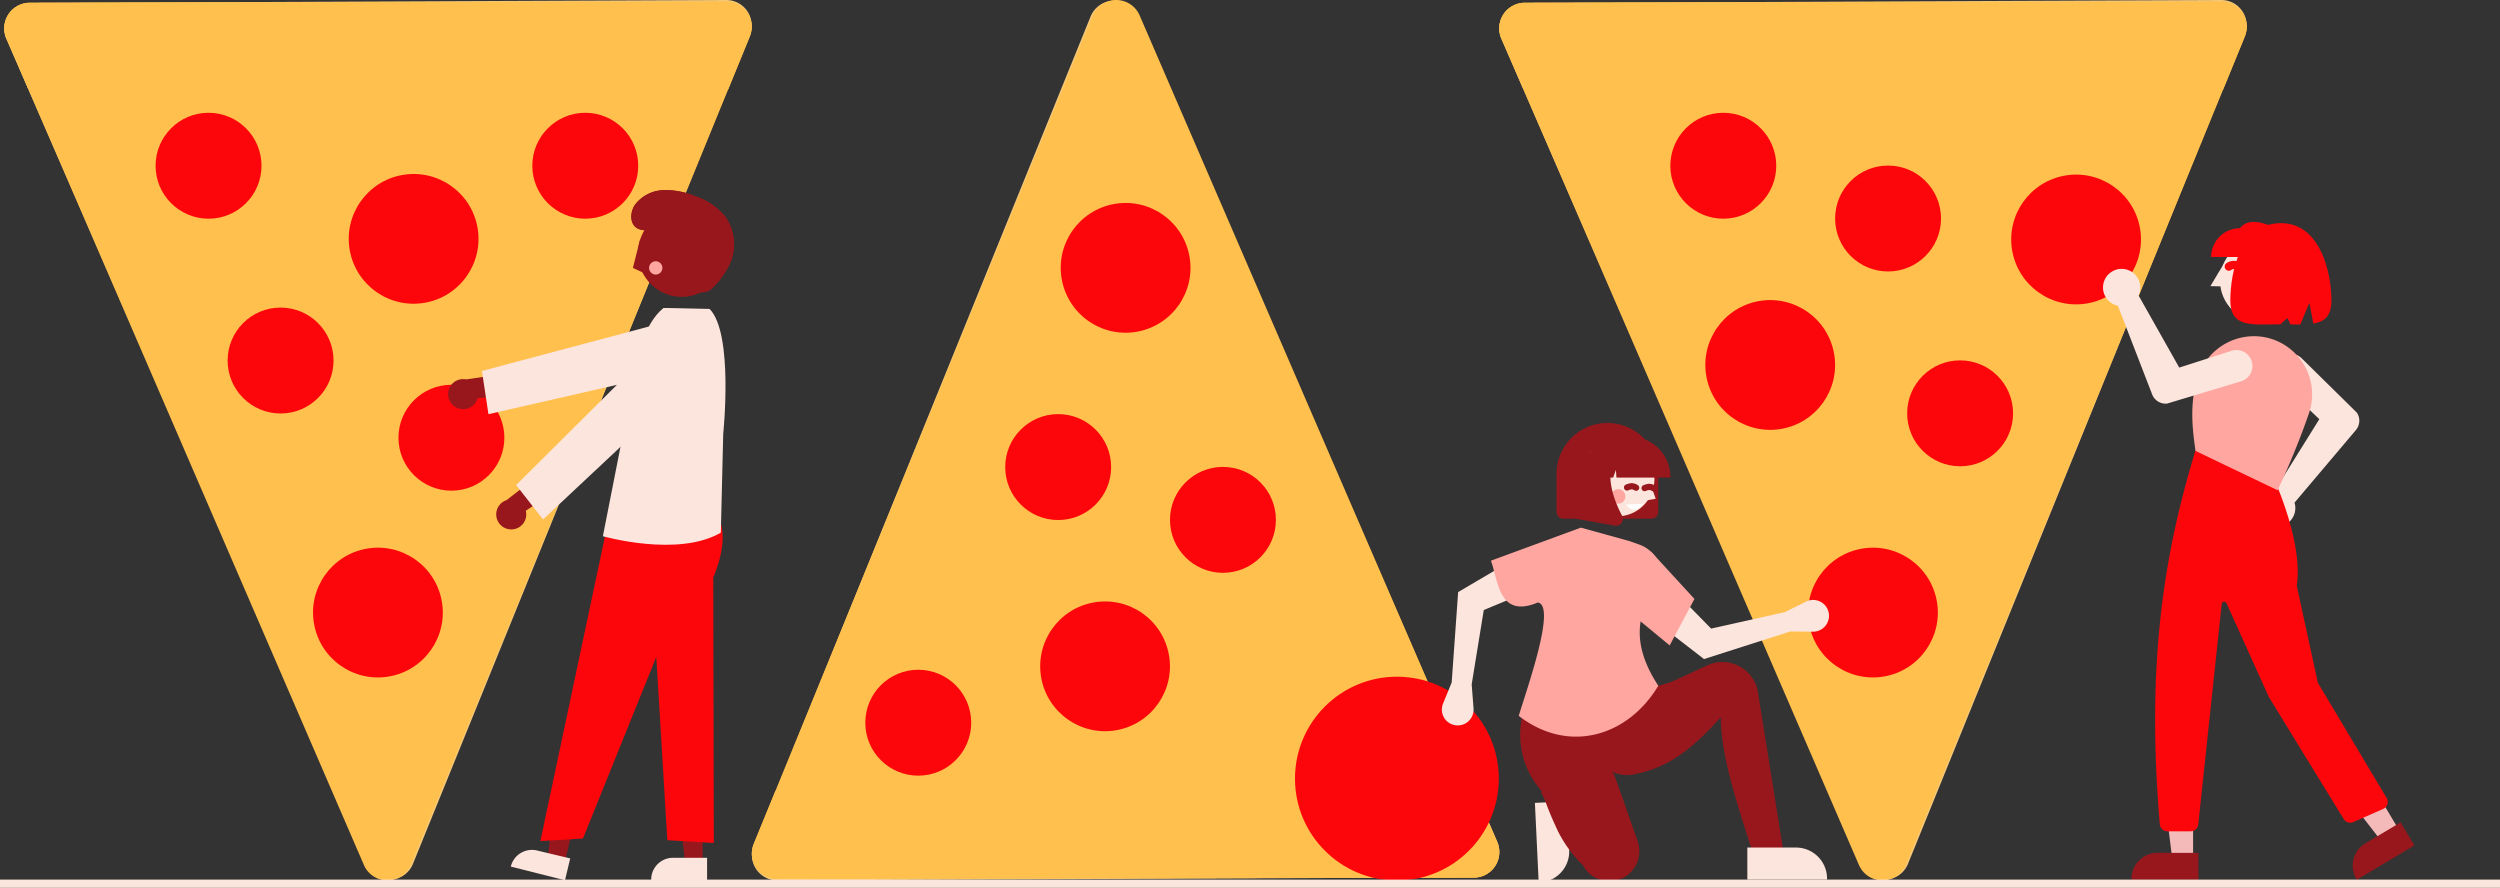 <svg viewBox="0 0 302.875 107.561">
  <rect x="0" y="0" width="302.875" height="107.561" fill="#333333" stroke="none"/>
  <defs>
    <clipPath id="clip-path">
      <path id="Path_3114" data-name="Path 3114" d="M31.54,192.132l84.392-.139a3.063,3.063,0,0,1,2.844,4.23L77.712,296.546a3.085,3.085,0,0,1-5.687.056L28.7,196.419A3.093,3.093,0,0,1,31.54,192.132Z" transform="translate(-28.457 -191.993)" fill="#ffc04d"/>
    </clipPath>
    <clipPath id="clip-path-2">
      <path id="Path_3117" data-name="Path 3117" d="M316.126,192.132l84.392-.139a3.063,3.063,0,0,1,2.843,4.23L362.3,296.546a3.085,3.085,0,0,1-5.687.056L313.282,196.419A3.092,3.092,0,0,1,316.126,192.132Z" transform="translate(-313.043 -191.993)" fill="#ffc04d"/>
    </clipPath>
    <clipPath id="clip-path-3">
      <path id="Path_3120" data-name="Path 3120" d="M258.211,298.024l-84.392.14a3.063,3.063,0,0,1-2.843-4.23l41.063-100.323a3.085,3.085,0,0,1,5.687-.056l43.328,100.183A3.091,3.091,0,0,1,258.211,298.024Z" transform="translate(-170.739 -191.694)" fill="#ffc04d"/>
    </clipPath>
  </defs>
  <g id="Group_1442" data-name="Group 1442" transform="translate(-24.278 -191.694)">
    <g id="Group_1441" data-name="Group 1441" transform="translate(24.786 191.694)">
      <path id="Path_3112" data-name="Path 3112" d="M31.509,192.059l84.394-.365a3.064,3.064,0,0,1,2.855,4.223l-40.8,100.435a3.085,3.085,0,0,1-5.687.071l-43.6-100.069A3.092,3.092,0,0,1,31.509,192.059Z" transform="translate(-28.435 -191.694)" fill="#f6c876"/>
      <g id="Group_1433" data-name="Group 1433" transform="translate(0.014 0.19)">
        <g id="Group_1432" data-name="Group 1432">
          <path id="Path_3113" data-name="Path 3113" d="M31.54,192.132l84.392-.139a3.063,3.063,0,0,1,2.844,4.23L77.712,296.546a3.085,3.085,0,0,1-5.687.056L28.7,196.419A3.093,3.093,0,0,1,31.54,192.132Z" transform="translate(-28.457 -191.993)" fill="#ffc04d"/>
          <g id="Group_1431" data-name="Group 1431" clip-path="url(#clip-path)">
            <rect id="Rectangle_1648" data-name="Rectangle 1648" width="21.601" height="108.056" transform="translate(-7.646 10.518) rotate(-89.917)" fill="#ffc04d" style="mix-blend-mode: multiply;isolation: isolate"/>
          </g>
        </g>
      </g>
      <circle id="Ellipse_462" data-name="Ellipse 462" cx="6.416" cy="6.416" r="6.416" transform="translate(18.341 13.663)" fill="#fc060b"/>
      <circle id="Ellipse_463" data-name="Ellipse 463" cx="6.416" cy="6.416" r="6.416" transform="translate(47.765 46.614)" fill="#fc060b"/>
      <circle id="Ellipse_464" data-name="Ellipse 464" cx="6.416" cy="6.416" r="6.416" transform="translate(27.069 37.263)" fill="#fc060b"/>
      <circle id="Ellipse_465" data-name="Ellipse 465" cx="7.86" cy="7.86" r="7.86" transform="matrix(0.985, -0.172, 0.172, 0.985, 40.509, 22.548)" fill="#fc060b"/>
      <circle id="Ellipse_466" data-name="Ellipse 466" cx="7.86" cy="7.86" r="7.86" transform="translate(36.182 67.823) rotate(-9.913)" fill="#fc060b"/>
      <path id="Path_3115" data-name="Path 3115" d="M316.095,192.059l84.394-.365a3.063,3.063,0,0,1,2.854,4.223l-40.8,100.435a3.085,3.085,0,0,1-5.687.071l-43.6-100.069A3.092,3.092,0,0,1,316.095,192.059Z" transform="translate(-131.898 -191.694)" fill="#f6c876"/>
      <g id="Group_1436" data-name="Group 1436" transform="translate(181.137 0.19)">
        <g id="Group_1435" data-name="Group 1435">
          <path id="Path_3116" data-name="Path 3116" d="M316.126,192.132l84.392-.139a3.063,3.063,0,0,1,2.843,4.23L362.3,296.546a3.085,3.085,0,0,1-5.687.056L313.282,196.419A3.092,3.092,0,0,1,316.126,192.132Z" transform="translate(-313.043 -191.993)" fill="#ffc04d"/>
          <g id="Group_1434" data-name="Group 1434" clip-path="url(#clip-path-2)">
            <rect id="Rectangle_1649" data-name="Rectangle 1649" width="21.601" height="108.056" transform="translate(-7.646 10.518) rotate(-89.917)" fill="#ffc04d" style="mix-blend-mode: multiply;isolation: isolate"/>
          </g>
        </g>
      </g>
      <circle id="Ellipse_467" data-name="Ellipse 467" cx="6.416" cy="6.416" r="6.416" transform="translate(230.544 43.658)" fill="#fc060b"/>
      <circle id="Ellipse_468" data-name="Ellipse 468" cx="6.416" cy="6.416" r="6.416" transform="translate(201.854 13.663)" fill="#fc060b"/>
      <circle id="Ellipse_469" data-name="Ellipse 469" cx="6.416" cy="6.416" r="6.416" transform="translate(221.816 20.057)" fill="#fc060b"/>
      <circle id="Ellipse_470" data-name="Ellipse 470" cx="7.86" cy="7.86" r="7.86" transform="translate(204.858 37.827) rotate(-9.913)" fill="#fc060b"/>
      <circle id="Ellipse_471" data-name="Ellipse 471" cx="7.86" cy="7.86" r="7.86" transform="translate(217.306 67.823) rotate(-9.913)" fill="#fc060b"/>
      <circle id="Ellipse_472" data-name="Ellipse 472" cx="6.416" cy="6.416" r="6.416" transform="translate(63.982 13.663)" fill="#fc060b"/>
      <path id="Path_3118" data-name="Path 3118" d="M258.241,298.033l-84.394.366a3.063,3.063,0,0,1-2.854-4.223l40.8-100.435a3.085,3.085,0,0,1,5.687-.071l43.6,100.07A3.091,3.091,0,0,1,258.241,298.033Z" transform="translate(-80.178 -191.738)" fill="#f6c876"/>
      <g id="Group_1439" data-name="Group 1439" transform="translate(90.569)">
        <g id="Group_1438" data-name="Group 1438">
          <path id="Path_3119" data-name="Path 3119" d="M258.211,298.024l-84.392.14a3.063,3.063,0,0,1-2.843-4.23l41.063-100.323a3.085,3.085,0,0,1,5.687-.056l43.328,100.183A3.091,3.091,0,0,1,258.211,298.024Z" transform="translate(-170.739 -191.694)" fill="#ffc04d"/>
          <g id="Group_1437" data-name="Group 1437" clip-path="url(#clip-path-3)">
            <rect id="Rectangle_1650" data-name="Rectangle 1650" width="21.601" height="108.056" transform="translate(-9.887 117.397) rotate(-89.917)" fill="#ffc04d" style="mix-blend-mode: multiply;isolation: isolate"/>
          </g>
        </g>
      </g>
      <circle id="Ellipse_473" data-name="Ellipse 473" cx="6.416" cy="6.416" r="6.416" transform="translate(121.274 50.17)" fill="#fc060b"/>
      <circle id="Ellipse_474" data-name="Ellipse 474" cx="6.416" cy="6.416" r="6.416" transform="translate(141.236 56.565)" fill="#fc060b"/>
      <circle id="Ellipse_475" data-name="Ellipse 475" cx="7.86" cy="7.86" r="7.86" transform="matrix(0.985, -0.172, 0.172, 0.985, 124.278, 74.335)" fill="#fc060b"/>
      <circle id="Ellipse_476" data-name="Ellipse 476" cx="7.86" cy="7.86" r="7.86" transform="translate(126.764 26.06) rotate(-9.913)" fill="#fc060b"/>
      <circle id="Ellipse_477" data-name="Ellipse 477" cx="7.86" cy="7.86" r="7.86" transform="translate(241.916 22.624) rotate(-9.913)" fill="#fc060b"/>
      <circle id="Ellipse_478" data-name="Ellipse 478" cx="6.416" cy="6.416" r="6.416" transform="translate(104.323 81.14)" fill="#fc060b"/>
      <g id="Group_1440" data-name="Group 1440" transform="translate(156.38 51.242)">
        <path id="Path_3121" data-name="Path 3121" d="M323.688,344.236l.279,5.888h0a3.756,3.756,0,0,1-3.574,3.93l-.122.006-.458-9.641Z" transform="translate(-290.747 -298.393)" fill="#fce5dc"/>
        <circle id="Ellipse_479" data-name="Ellipse 479" cx="12.346" cy="12.346" r="12.346" transform="translate(0 30.74)" fill="#fc060b"/>
        <path id="Path_3122" data-name="Path 3122" d="M359.5,309.47l2.763.023a1.923,1.923,0,0,0,1.937-1.906,1.862,1.862,0,0,0-.024-.321h0a1.921,1.921,0,0,0-2.748-1.419l-2.6,1.286-8.91,1.987-3.817-3.9-2.193,3.611,5.151,3.98Z" transform="translate(-299.504 -284.208)" fill="#fce5dc"/>
        <path id="Path_3123" data-name="Path 3123" d="M356.724,342.556l-3.255.626c-2.223-7.008-4.632-13.644-4.632-18.777-3.146,3.5-6.352,6.338-10.946,6.967l-.195-8.595,3.756-2,5.748-2.653a4.362,4.362,0,0,1,1.6-.4h0a4.365,4.365,0,0,1,4.539,3.669Z" transform="translate(-297.249 -288.754)" fill="#98171c"/>
        <path id="Path_3124" data-name="Path 3124" d="M333.622,330.916l-1.3.986a4.015,4.015,0,0,1-3.96.516h0c-3.716-2.784-6.356-1.963-8.748,2.24-2.869-3.238-3.577-7.916-1.016-12.755l14.208.313,2.879-.876Z" transform="translate(-289.733 -290.07)" fill="#98171c"/>
        <path id="Path_3125" data-name="Path 3125" d="M330.249,350.081h0a3.627,3.627,0,0,1-4.293-1.809,14.515,14.515,0,0,1-3.289-4.693,36.276,36.276,0,0,1-1.723-4.426,3.759,3.759,0,0,1,2.447-4.777c.06-.018.121-.034.182-.05a5.378,5.378,0,0,1,6.363,3.477l2.67,7.609a3.628,3.628,0,0,1-2.222,4.624h0C330.338,350.053,330.293,350.068,330.249,350.081Z" transform="translate(-291.09 -294.731)" fill="#98171c"/>
        <path id="Path_3126" data-name="Path 3126" d="M321.844,342.517s3.778,6.008,4.4,8.011" transform="translate(-291.486 -297.769)" fill="none" stroke="#98171c" stroke-linecap="round" stroke-linejoin="round" stroke-width="1" style="mix-blend-mode: multiply;isolation: isolate"/>
        <path id="Path_3127" data-name="Path 3127" d="M303.292,313.471l-1.048,2.556a1.92,1.92,0,0,0,1.357,2.6h0a1.921,1.921,0,0,0,2.338-2.024l-.225-2.9,1.465-9.011,5.042-2.094-2.539-3.378-5.608,3.3Z" transform="translate(-284.308 -282.031)" fill="#fce5dc"/>
        <path id="Path_3128" data-name="Path 3128" d="M331.718,311.285c-3.6,6.041-10.767,8.381-16.908,3.65,1.08-3.549,4.568-13.36,2.315-13.735-4.784,2.006-4.791-2.7-5.686-5.062l10.891-4.006,5.883,1.627,1.206.428a4.078,4.078,0,0,1,2.713,3.787C329.661,301.544,327.831,305.353,331.718,311.285Z" transform="translate(-287.703 -279.451)" fill="#ffa6a0"/>
        <path id="Path_3129" data-name="Path 3129" d="M343,308.048l-4.319-3.567,2.032-7.823L346,302.415Z" transform="translate(-297.606 -281.096)" fill="#ffa6a0"/>
        <path id="Path_3130" data-name="Path 3130" d="M335.43,283.8H324.758a.829.829,0,0,1-.828-.828v-4.6a6.164,6.164,0,0,1,12.328,0v4.6A.829.829,0,0,1,335.43,283.8Z" transform="translate(-292.244 -272.207)" fill="#98171c"/>
        <circle id="Ellipse_480" data-name="Ellipse 480" cx="4.519" cy="4.519" r="4.519" transform="translate(34.509 2.276)" fill="#fce5dc"/>
        <path id="Path_3131" data-name="Path 3131" d="M339.495,279.776h-6.525l-.067-.937-.335.937h-1l-.132-1.857-.663,1.857h-1.944v-.092a4.882,4.882,0,0,1,4.876-4.876h.92a4.882,4.882,0,0,1,4.876,4.876Z" transform="translate(-294.023 -273.153)" fill="#98171c"/>
        <circle id="Ellipse_481" data-name="Ellipse 481" cx="0.878" cy="0.878" r="0.878" transform="translate(38.271 8.02)" fill="#ffa6a0"/>
        <path id="Path_3132" data-name="Path 3132" d="M332.441,286.769a.808.808,0,0,1-.146-.013l-4.778-.843v-7.9h5.26l-.13.151c-1.812,2.113-.447,5.54.528,7.394a.815.815,0,0,1-.065.866A.825.825,0,0,1,332.441,286.769Z" transform="translate(-293.548 -274.319)" fill="#98171c"/>
        <path id="Path_3133" data-name="Path 3133" d="M360.25,353.03h5.9a3.757,3.757,0,0,1,3.757,3.757v.122H360.25Z" transform="translate(-305.448 -301.59)" fill="#fce5dc"/>
      </g>
      <circle id="Ellipse_482" data-name="Ellipse 482" cx="5.041" cy="5.041" r="5.041" transform="translate(268.445 28.945)" fill="#fce5dc"/>
      <path id="Path_3134" data-name="Path 3134" d="M459.715,279.976a2.258,2.258,0,0,1-.437-4.472,2.048,2.048,0,0,1,.3-.037l5.31-8.523-4.85-4.611-.025-.024a1.936,1.936,0,0,1,2.718-2.757l6.7,6.6.013.017a1.754,1.754,0,0,1-.122,2.09l-7.44,8.8a2.073,2.073,0,0,1,.055.214,2.285,2.285,0,0,1,.036.254,2.258,2.258,0,0,1-2.063,2.438c-.064.006-.128.008-.192.008Z" transform="translate(-184.409 -216.162)" fill="#fce5dc"/>
      <path id="Path_3135" data-name="Path 3135" d="M442.977,340.076h-3.714l1.2,9.705h2.516Z" transform="translate(-177.794 -245.639)" fill="#f4bab9"/>
      <path id="Path_3136" data-name="Path 3136" d="M441.472,357.295h-8.113v-.1a3.157,3.157,0,0,1,3.157-3.158h4.955Z" transform="translate(-175.647 -250.713)" fill="#98171c"/>
      <path id="Path_3137" data-name="Path 3137" d="M474.77,336.756l-3.191,1.9,5.994,7.727,2.162-1.287Z" transform="translate(-189.542 -244.432)" fill="#f4bab9"/>
      <path id="Path_3138" data-name="Path 3138" d="M482.954,351.036l-6.971,4.15-.052-.088h0a3.158,3.158,0,0,1,1.1-4.329h0l4.258-2.535Z" transform="translate(-190.962 -248.605)" fill="#98171c"/>
      <path id="Path_3139" data-name="Path 3139" d="M438.443,322.658c-1.685-19.848.6-33.078,4.344-45.372l.048-.059,9.5,3.713.017.037c.035.076,3.483,7.662,2.679,12.765l2.558,11.766,8.34,13.965a.952.952,0,0,1,.053.1.924.924,0,0,1-.473,1.218l-3.625,1.594a.928.928,0,0,1-1.159-.362l-9.073-14.794-5.124-11.347a.308.308,0,0,0-.587.094l-2.84,26.7a.922.922,0,0,1-.918.826h-2.818A.93.93,0,0,1,438.443,322.658Z" transform="translate(-177.29 -222.79)" fill="#fc060b"/>
      <path id="Path_3140" data-name="Path 3140" d="M445.393,269.614l-.05-.024-.008-.055c-.388-2.711-.8-6.158.493-9.388a7.108,7.108,0,0,1,8.251-4.257h0a7.1,7.1,0,0,1,4.528,3.481,7.023,7.023,0,0,1,.487,5.629c-1.628,4.761-3.74,9.216-3.761,9.261l-.045.093Z" transform="translate(-179.862 -214.961)" fill="#ffa6a0"/>
      <path id="Path_3141" data-name="Path 3141" d="M448.54,238.192a3.489,3.489,0,0,1,3.489-3.489c1.039-1.291,2.758-.7,4.515,0v3.489Z" transform="translate(-181.166 -207.053)" fill="#fc060b"/>
      <path id="Path_3142" data-name="Path 3142" d="M452.19,243.552c0,3.367,2.714,2.877,6.074,2.872l.839-.761.376.775c.41.008.806.015,1.182.013l1.109-2.634.474,2.525c1.341-.228,2.194-.9,2.194-2.79,0-3.383-1.339-9.382-6.125-9.382C453.364,234.17,452.19,240.168,452.19,243.552Z" transform="translate(-182.493 -207.136)" fill="#fc060b"/>
      <path id="Path_3143" data-name="Path 3143" d="M428.234,244.048a2.258,2.258,0,0,1,4.135,1.76,2.093,2.093,0,0,1-.111.281l4.933,8.746,6.372-2.046.034-.01h0a1.936,1.936,0,0,1,1.116,3.707l-9.006,2.711-.021,0a1.754,1.754,0,0,1-1.776-1.109l-4.155-10.748a2.087,2.087,0,0,1-.215-.055,2.314,2.314,0,0,1-.24-.09,2.259,2.259,0,0,1-1.151-2.979c.026-.059.054-.116.084-.172Z" transform="translate(-173.683 -210.301)" fill="#fce5dc"/>
      <path id="Path_3144" data-name="Path 3144" d="M114,266.873a1.807,1.807,0,0,0,2.518-1.167l6.415-.455-2.033-2.653-5.78.839a1.819,1.819,0,0,0-1.12,3.436Z" transform="translate(-59.161 -217.472)" fill="#98171c"/>
      <path id="Path_3145" data-name="Path 3145" d="M141.305,259.335l2.02-1.169a2.76,2.76,0,0,0,1.1-3.6l.069-.023a2.836,2.836,0,0,0-3.28-1.425l-21.839,5.813.79,5.233Z" transform="translate(-61.496 -213.986)" fill="#fce5dc"/>
      <circle id="Ellipse_483" data-name="Ellipse 483" cx="5.299" cy="5.299" r="5.299" transform="translate(76.784 25.366)" fill="#98171c"/>
      <path id="Path_3146" data-name="Path 3146" d="M157.669,239.7a1.711,1.711,0,0,1-2.953-.951,1.741,1.741,0,0,1,0-.335,7.779,7.779,0,0,0,.346-1.888.987.987,0,0,0-.181-.464c-.787-1.055-2.637.472-3.38-.483-.456-.586.08-1.507-.27-2.161-.461-.864-1.829-.438-2.686-.911-.954-.526-.9-1.99-.269-2.881a4.53,4.53,0,0,1,3.436-1.749,9.22,9.22,0,0,1,3.882.757,7.758,7.758,0,0,1,3.667,2.543,6.2,6.2,0,0,1,.628,5.286A9.955,9.955,0,0,1,157.669,239.7Z" transform="translate(-71.837 -204.844)" fill="#98171c"/>
      <path id="Path_3147" data-name="Path 3147" d="M159.621,351.43h-2.1l-1-8.1h3.1Z" transform="translate(-75.002 -246.822)" fill="#98171c"/>
      <path id="Path_3148" data-name="Path 3148" d="M158.365,357.7h-6.77v-.085a2.635,2.635,0,0,1,2.635-2.635h4.136Z" transform="translate(-73.21 -251.057)" fill="#fce5dc"/>
      <path id="Path_3149" data-name="Path 3149" d="M133.943,351.038l-2.043-.487.908-8.11,3.015.719Z" transform="translate(-66.05 -246.498)" fill="#98171c"/>
      <path id="Path_3150" data-name="Path 3150" d="M131.435,357.153l-6.566-1.655a2.636,2.636,0,0,1,3.175-1.952h0l4.022.96Z" transform="translate(-63.494 -250.51)" fill="#fce5dc"/>
      <path id="Path_3151" data-name="Path 3151" d="M138.727,289.7,130.5,328.508l5.155-.312L144.54,306.2l1.34,22.2,5.631.334-.069-32.162s2.349-5.057.312-7.817S138.727,289.7,138.727,289.7Z" transform="translate(-65.54 -226.611)" fill="#fc060b"/>
      <path id="Path_3152" data-name="Path 3152" d="M155.322,250.435l-4.988-.111h-.6c-2.394,1.951-3.4,6.292-3.737,9.363l-3.6,18.286s9.112,2.6,14.29-.435l.29-11.984S158.255,253.368,155.322,250.435Z" transform="translate(-69.866 -213.009)" fill="#fce5dc"/>
      <path id="Path_3153" data-name="Path 3153" d="M124.054,288.4a1.807,1.807,0,0,0,1.618-2.254l5.363-3.549-3.074-1.311-4.621,3.572a1.82,1.82,0,0,0,.714,3.542Z" transform="translate(-62.483 -224.267)" fill="#98171c"/>
      <path id="Path_3154" data-name="Path 3154" d="M148.063,259.189l1.184-2.011a2.759,2.759,0,0,0-.815-3.675h0a2.759,2.759,0,0,0-3.507.318l-19.042,18.932,3.26,4.169Z" transform="translate(-63.862 -213.989)" fill="#fce5dc"/>
      <path id="Path_3155" data-name="Path 3155" d="M157.669,239.7a1.711,1.711,0,0,1-2.953-.951,1.741,1.741,0,0,1,0-.335,7.779,7.779,0,0,0,.346-1.888.987.987,0,0,0-.181-.464c-.787-1.055-2.637.472-3.38-.483-.456-.586.08-1.507-.27-2.161-.461-.864-1.829-.438-2.686-.911-.954-.526-.9-1.99-.269-2.881a4.53,4.53,0,0,1,3.436-1.749,9.22,9.22,0,0,1,3.882.757,7.758,7.758,0,0,1,3.667,2.543,5.683,5.683,0,0,1,.628,5.286A9.955,9.955,0,0,1,157.669,239.7Z" transform="translate(-71.837 -204.844)" fill="#98171c" style="mix-blend-mode: multiply;isolation: isolate"/>
      <path id="Path_3156" data-name="Path 3156" d="M148.959,237.437l-.845,3.343,1.23.576Z" transform="translate(-71.945 -208.324)" fill="#98171c"/>
      <circle id="Ellipse_484" data-name="Ellipse 484" cx="0.384" cy="0.384" r="0.384" transform="translate(77.486 29.837)" fill="#98171c" style="mix-blend-mode: multiply;isolation: isolate"/>
      <circle id="Ellipse_485" data-name="Ellipse 485" cx="0.807" cy="0.807" r="0.807" transform="translate(78.128 31.649)" fill="#ffa6a0"/>
      <path id="Path_3157" data-name="Path 3157" d="M337.2,287.682l1.993-.062s-.439.743-1.1.682A1.1,1.1,0,0,1,337.2,287.682Z" transform="translate(-140.686 -226.568)" fill="#fff"/>
      <path id="Path_3158" data-name="Path 3158" d="M337.349,284.4a1.65,1.65,0,0,1,.578-.148,1.1,1.1,0,0,1,.525.177" transform="translate(-140.742 -225.343)" fill="none" stroke="#98171c" stroke-linecap="round" stroke-linejoin="round" stroke-width="0.75"/>
      <path id="Path_3159" data-name="Path 3159" d="M341.37,284.866l.4,1.125-1.826.322Z" transform="translate(-141.687 -225.567)" fill="#fce5dc"/>
      <path id="Path_3160" data-name="Path 3160" d="M340.69,284.522a1.65,1.65,0,0,1,.577-.148,1.1,1.1,0,0,1,.525.178" transform="translate(-141.957 -225.388)" fill="none" stroke="#98171c" stroke-linecap="round" stroke-linejoin="round" stroke-width="0.75"/>
      <path id="Path_3161" data-name="Path 3161" d="M450.49,240.934c-.172.034-2.093,3.328-2.093,3.328l1.647.034Z" transform="translate(-181.114 -209.595)" fill="#fce5dc"/>
      <path id="Path_3162" data-name="Path 3162" d="M451.9,242.321a1.006,1.006,0,0,1,1.2,0" transform="translate(-182.388 -210.022)" fill="none" stroke="#fc060b" stroke-linecap="round" stroke-linejoin="round" stroke-width="1"/>
    </g>
    <line id="Line_74" data-name="Line 74" x1="302.875" transform="translate(24.278 298.754)" fill="none" stroke="#fce5dc" stroke-miterlimit="10" stroke-width="1"/>
  </g>
</svg>
